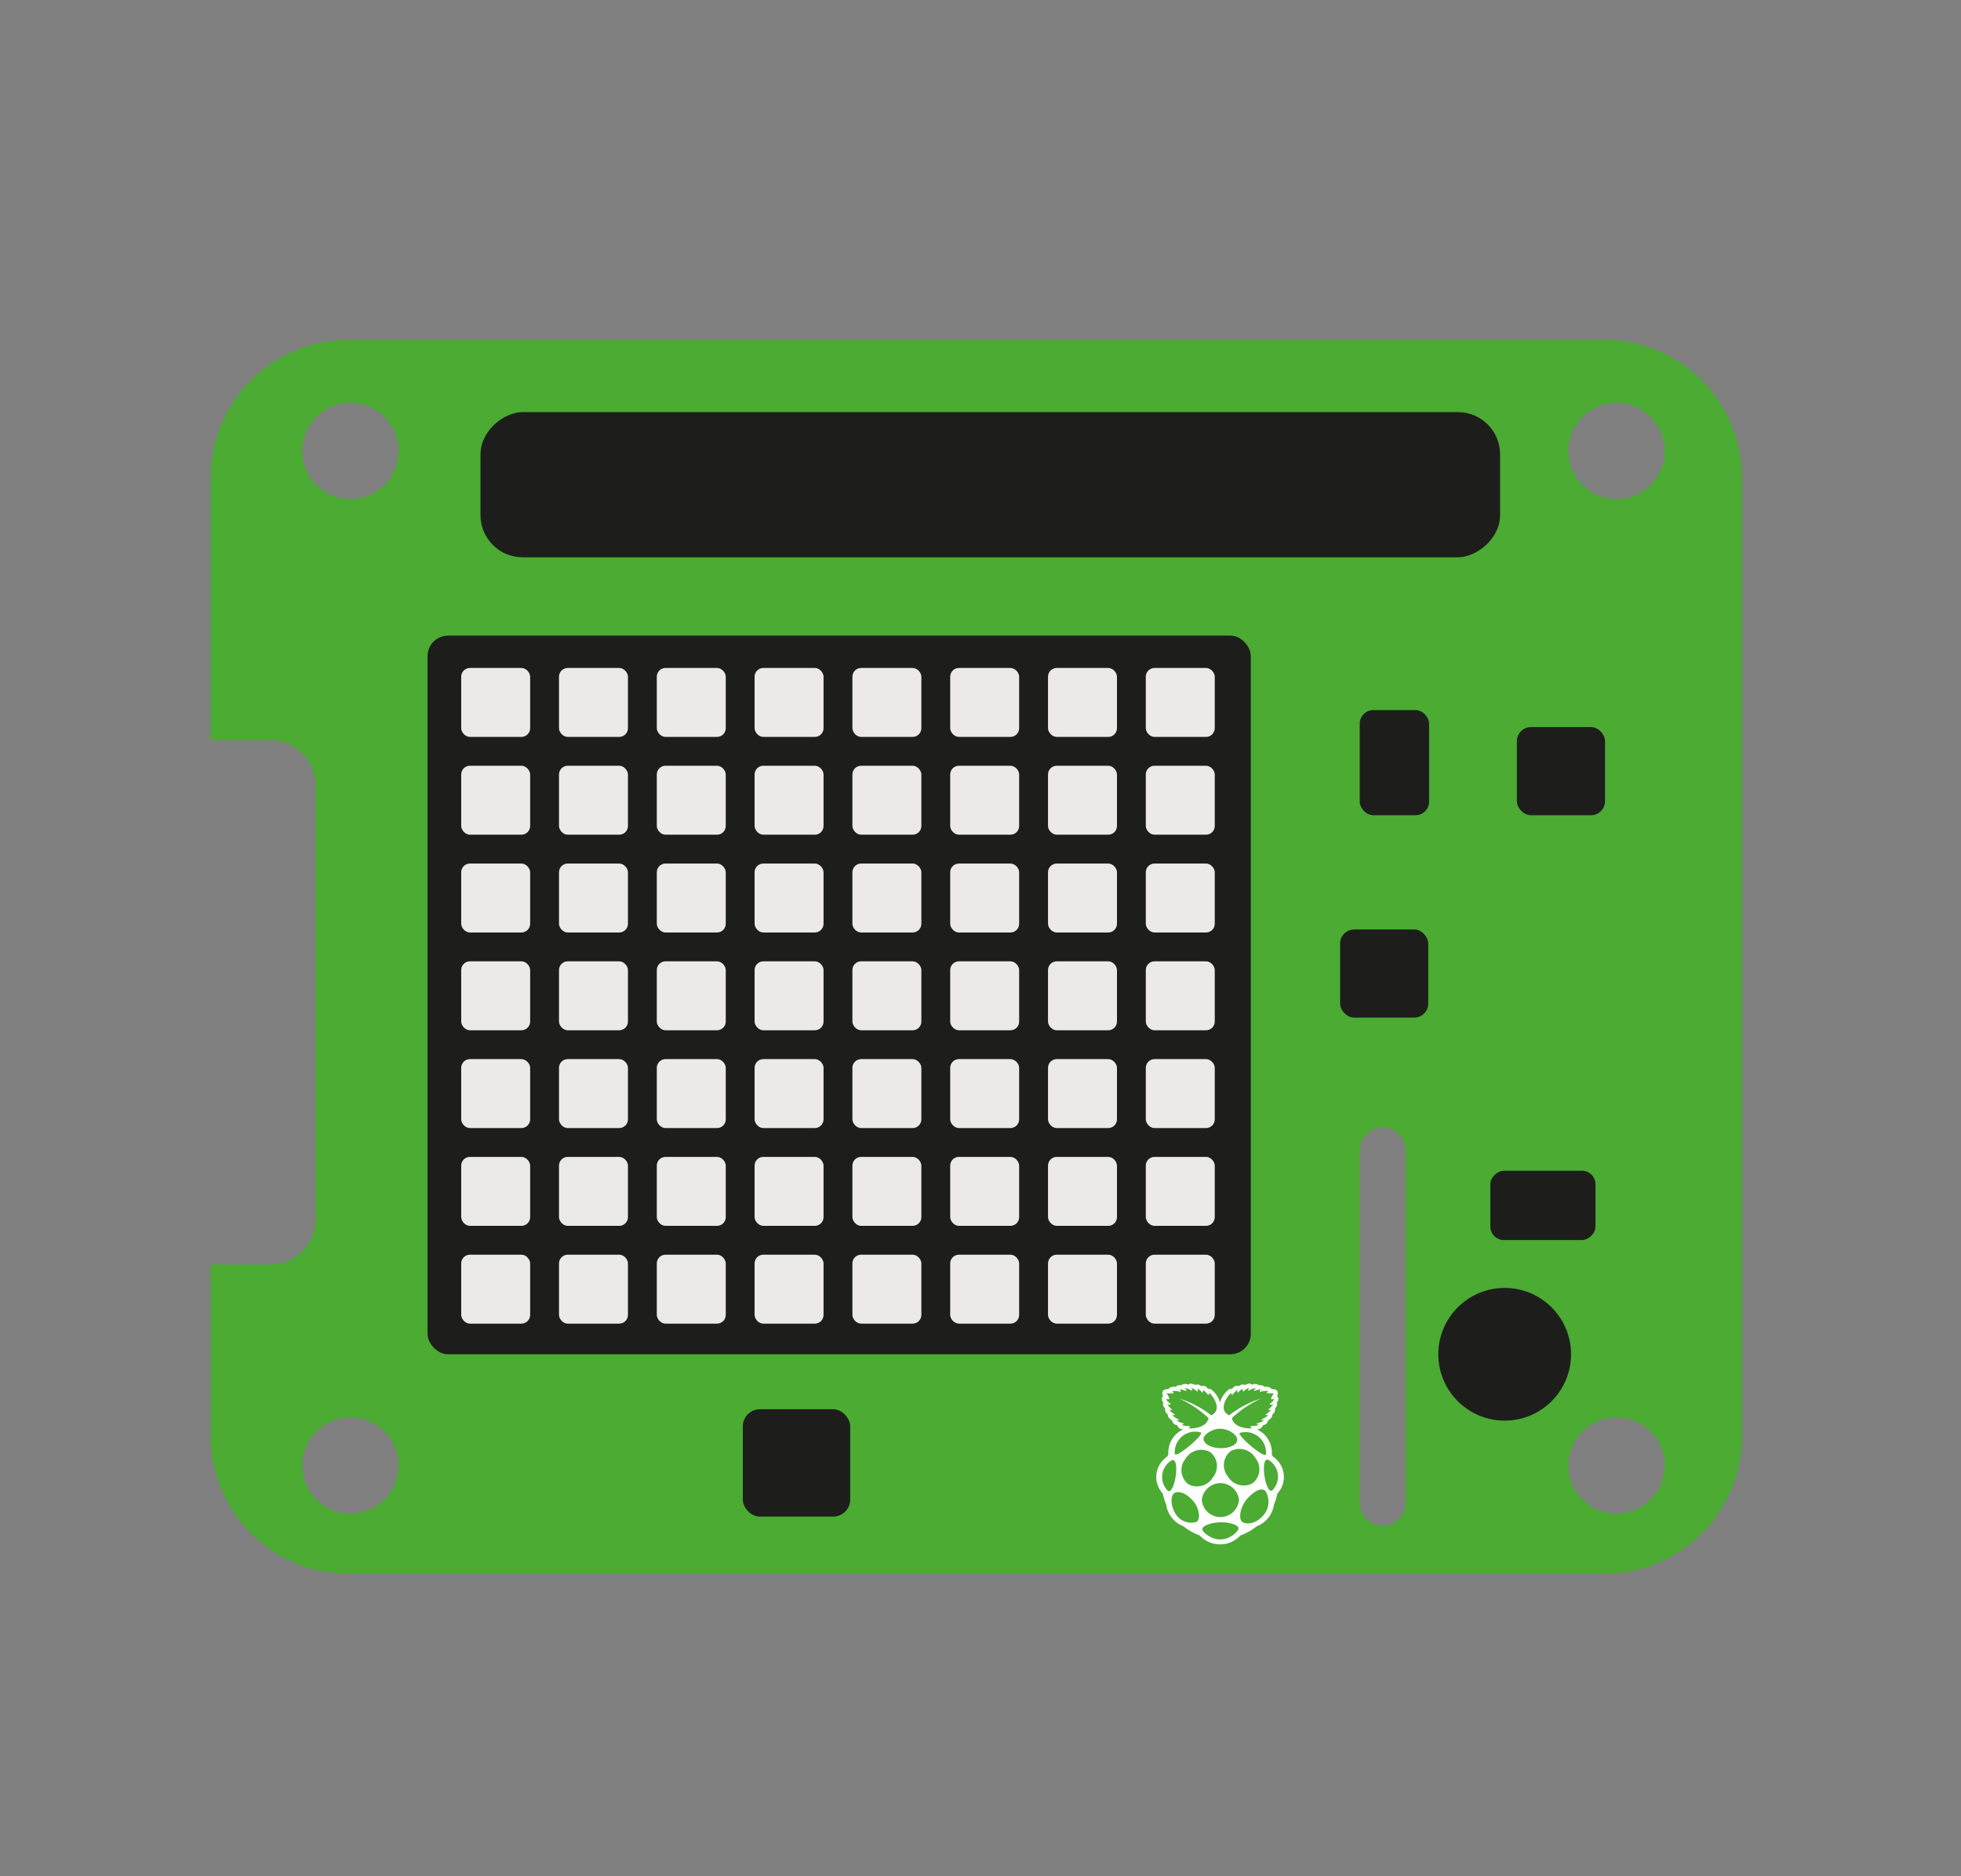 <svg id="Layer_1" data-name="Layer 1" xmlns="http://www.w3.org/2000/svg" viewBox="0 0 203.826 195.02"><rect x="0" y="0" width="203.826" height="195.02" fill="#808080" stroke="none"/><title>Jam_Birthday_Assets</title><path d="M166.782,35.331H36.175A14.326,14.326,0,0,0,21.892,49.615V76.947h6.2A4.707,4.707,0,0,1,32.8,81.654v45.093a4.707,4.707,0,0,1-4.707,4.707h-6.2v17.87a14.325,14.325,0,0,0,14.283,14.283H166.782a14.325,14.325,0,0,0,14.283-14.283V49.615A14.325,14.325,0,0,0,166.782,35.331ZM36.42,157.352a5,5,0,1,1,5-5A5,5,0,0,1,36.42,157.352Zm0-105.467a5,5,0,1,1,5-5A5,5,0,0,1,36.42,51.885ZM146.1,156.271a2.386,2.386,0,0,1-4.771,0V119.653a2.386,2.386,0,1,1,4.771,0Zm21.917,1.081a5,5,0,1,1,5-5A5,5,0,0,1,168.017,157.352Zm0-105.467a5,5,0,1,1,5-5A5,5,0,0,1,168.017,51.885Z" fill="#4bab33"/><rect x="44.442" y="66.079" width="85.564" height="74.705" rx="2.118" ry="2.118" fill="#1d1e1c"/><rect x="95.384" y="-2.602" width="15.095" height="105.979" rx="4.384" ry="4.384" transform="translate(52.543 153.319) rotate(-90)" fill="#1d1e1c"/><rect x="78.433" y="69.439" width="7.167" height="7.167" rx="0.906" ry="0.906" fill="#ece9e9"/><rect x="68.268" y="69.439" width="7.167" height="7.167" rx="0.906" ry="0.906" fill="#ece9e9"/><rect x="58.102" y="69.439" width="7.167" height="7.167" rx="0.906" ry="0.906" fill="#ece9e9"/><rect x="47.937" y="69.439" width="7.167" height="7.167" rx="0.906" ry="0.906" fill="#ece9e9"/><rect x="119.095" y="69.439" width="7.167" height="7.167" rx="0.906" ry="0.906" fill="#ece9e9"/><rect x="108.93" y="69.439" width="7.167" height="7.167" rx="0.906" ry="0.906" fill="#ece9e9"/><rect x="98.764" y="69.439" width="7.167" height="7.167" rx="0.906" ry="0.906" fill="#ece9e9"/><rect x="88.599" y="69.439" width="7.167" height="7.167" rx="0.906" ry="0.906" fill="#ece9e9"/><rect x="78.433" y="79.604" width="7.167" height="7.167" rx="0.906" ry="0.906" fill="#ece9e9"/><rect x="68.268" y="79.604" width="7.167" height="7.167" rx="0.906" ry="0.906" fill="#ece9e9"/><rect x="58.102" y="79.604" width="7.167" height="7.167" rx="0.906" ry="0.906" fill="#ece9e9"/><rect x="47.937" y="79.604" width="7.167" height="7.167" rx="0.906" ry="0.906" fill="#ece9e9"/><rect x="119.095" y="79.604" width="7.167" height="7.167" rx="0.906" ry="0.906" fill="#ece9e9"/><rect x="108.93" y="79.604" width="7.167" height="7.167" rx="0.906" ry="0.906" fill="#ece9e9"/><rect x="98.764" y="79.604" width="7.167" height="7.167" rx="0.906" ry="0.906" fill="#ece9e9"/><rect x="88.599" y="79.604" width="7.167" height="7.167" rx="0.906" ry="0.906" fill="#ece9e9"/><rect x="78.433" y="89.77" width="7.167" height="7.167" rx="0.906" ry="0.906" fill="#ece9e9"/><rect x="68.268" y="89.77" width="7.167" height="7.167" rx="0.906" ry="0.906" fill="#ece9e9"/><rect x="58.102" y="89.77" width="7.167" height="7.167" rx="0.906" ry="0.906" fill="#ece9e9"/><rect x="47.937" y="89.77" width="7.167" height="7.167" rx="0.906" ry="0.906" fill="#ece9e9"/><rect x="119.095" y="89.77" width="7.167" height="7.167" rx="0.906" ry="0.906" fill="#ece9e9"/><rect x="108.93" y="89.77" width="7.167" height="7.167" rx="0.906" ry="0.906" fill="#ece9e9"/><rect x="98.764" y="89.77" width="7.167" height="7.167" rx="0.906" ry="0.906" fill="#ece9e9"/><rect x="88.599" y="89.77" width="7.167" height="7.167" rx="0.906" ry="0.906" fill="#ece9e9"/><rect x="78.433" y="99.935" width="7.167" height="7.167" rx="0.906" ry="0.906" fill="#ece9e9"/><rect x="68.268" y="99.935" width="7.167" height="7.167" rx="0.906" ry="0.906" fill="#ece9e9"/><rect x="58.102" y="99.935" width="7.167" height="7.167" rx="0.906" ry="0.906" fill="#ece9e9"/><rect x="47.937" y="99.935" width="7.167" height="7.167" rx="0.906" ry="0.906" fill="#ece9e9"/><rect x="119.095" y="99.935" width="7.167" height="7.167" rx="0.906" ry="0.906" fill="#ece9e9"/><rect x="108.93" y="99.935" width="7.167" height="7.167" rx="0.906" ry="0.906" fill="#ece9e9"/><rect x="98.764" y="99.935" width="7.167" height="7.167" rx="0.906" ry="0.906" fill="#ece9e9"/><rect x="88.599" y="99.935" width="7.167" height="7.167" rx="0.906" ry="0.906" fill="#ece9e9"/><rect x="78.433" y="110.101" width="7.167" height="7.167" rx="0.906" ry="0.906" fill="#ece9e9"/><rect x="68.268" y="110.101" width="7.167" height="7.167" rx="0.906" ry="0.906" fill="#ece9e9"/><rect x="58.102" y="110.101" width="7.167" height="7.167" rx="0.906" ry="0.906" fill="#ece9e9"/><rect x="47.937" y="110.101" width="7.167" height="7.167" rx="0.906" ry="0.906" fill="#ece9e9"/><rect x="119.095" y="110.101" width="7.167" height="7.167" rx="0.906" ry="0.906" fill="#ece9e9"/><rect x="108.93" y="110.101" width="7.167" height="7.167" rx="0.906" ry="0.906" fill="#ece9e9"/><rect x="98.764" y="110.101" width="7.167" height="7.167" rx="0.906" ry="0.906" fill="#ece9e9"/><rect x="88.599" y="110.101" width="7.167" height="7.167" rx="0.906" ry="0.906" fill="#ece9e9"/><rect x="78.433" y="120.266" width="7.167" height="7.167" rx="0.906" ry="0.906" fill="#ece9e9"/><rect x="68.268" y="120.266" width="7.167" height="7.167" rx="0.906" ry="0.906" fill="#ece9e9"/><rect x="58.102" y="120.266" width="7.167" height="7.167" rx="0.906" ry="0.906" fill="#ece9e9"/><rect x="47.937" y="120.266" width="7.167" height="7.167" rx="0.906" ry="0.906" fill="#ece9e9"/><rect x="119.095" y="120.266" width="7.167" height="7.167" rx="0.906" ry="0.906" fill="#ece9e9"/><rect x="108.93" y="120.266" width="7.167" height="7.167" rx="0.906" ry="0.906" fill="#ece9e9"/><rect x="98.764" y="120.266" width="7.167" height="7.167" rx="0.906" ry="0.906" fill="#ece9e9"/><rect x="88.599" y="120.266" width="7.167" height="7.167" rx="0.906" ry="0.906" fill="#ece9e9"/><rect x="78.433" y="130.432" width="7.167" height="7.167" rx="0.906" ry="0.906" fill="#ece9e9"/><rect x="68.268" y="130.432" width="7.167" height="7.167" rx="0.906" ry="0.906" fill="#ece9e9"/><rect x="58.102" y="130.432" width="7.167" height="7.167" rx="0.906" ry="0.906" fill="#ece9e9"/><rect x="47.937" y="130.432" width="7.167" height="7.167" rx="0.906" ry="0.906" fill="#ece9e9"/><rect x="119.095" y="130.432" width="7.167" height="7.167" rx="0.906" ry="0.906" fill="#ece9e9"/><rect x="108.93" y="130.432" width="7.167" height="7.167" rx="0.906" ry="0.906" fill="#ece9e9"/><rect x="98.764" y="130.432" width="7.167" height="7.167" rx="0.906" ry="0.906" fill="#ece9e9"/><rect x="88.599" y="130.432" width="7.167" height="7.167" rx="0.906" ry="0.906" fill="#ece9e9"/><rect x="141.329" y="73.818" width="7.211" height="10.928" rx="1.41" ry="1.41" fill="#1d1e1c"/><rect x="156.764" y="119.843" width="7.211" height="10.928" rx="1.41" ry="1.41" transform="translate(35.063 285.677) rotate(-90)" fill="#1d1e1c"/><rect x="157.666" y="75.586" width="9.16" height="9.16" rx="1.455" ry="1.455" fill="#1d1e1c"/><rect x="139.291" y="96.626" width="9.16" height="9.16" rx="1.455" ry="1.455" fill="#1d1e1c"/><circle cx="156.396" cy="140.784" r="6.898" fill="#1d1e1c"/><rect x="77.208" y="146.498" width="11.162" height="11.162" rx="1.772" ry="1.772" fill="#1d1e1c"/><path d="M123.764,143.832a1.431,1.431,0,0,1,.454.14c.369-.119.453.044.635.11.4-.084.525.1.718.291l.224,0a2.517,2.517,0,0,1,1.015,1.439,2.52,2.52,0,0,1,1.016-1.439l.225,0c.193-.192.315-.375.718-.291.181-.066.266-.229.635-.11.23-.072.432-.262.737-.025a.656.656,0,0,1,.728.067c.344-.044.456.047.54.153.076,0,.565-.077.789.253.564-.066.742.327.541.693a.475.475,0,0,1-.035.683c.095.187.036.389-.188.634a.534.534,0,0,1-.266.591c.039.359-.334.567-.446.641-.042.209-.132.407-.558.516-.07.311-.326.365-.574.43a2.645,2.645,0,0,1,1.518,2.6l.12.211a2.542,2.542,0,0,1,.463,3.843,7.048,7.048,0,0,1-.36,1.156,2.828,2.828,0,0,1-1.784,2.247,6.043,6.043,0,0,1-1.7.954,2.855,2.855,0,0,1-2.1.927h-.021a2.861,2.861,0,0,1-2.108-.927,6.043,6.043,0,0,1-1.7-.954,2.828,2.828,0,0,1-1.784-2.247,7.048,7.048,0,0,1-.36-1.156,2.541,2.541,0,0,1,.463-3.842l.12-.211a2.645,2.645,0,0,1,1.517-2.6c-.247-.065-.5-.119-.574-.43-.426-.109-.515-.306-.558-.515-.111-.075-.484-.283-.445-.642a.533.533,0,0,1-.266-.591c-.224-.245-.283-.447-.188-.633a.476.476,0,0,1-.035-.684c-.2-.366-.024-.759.54-.693.225-.33.714-.255.789-.253.085-.106.2-.2.54-.153a.657.657,0,0,1,.729-.067.484.484,0,0,1,.283-.115Zm-1.2,1.551a10.493,10.493,0,0,1,3.331,1.748c1.113-.518.345-1.825-.2-2.344a.478.478,0,0,1-.095.25,4.906,4.906,0,0,0-.548-.566c0,.107.054.223-.082.308a1.6,1.6,0,0,0-.506-.435c.106.182.019.237-.038.313a1.843,1.843,0,0,0-.635-.4c.085.1.2.2.078.321a1.869,1.869,0,0,0-.755-.291c.092.1.283.205.167.308a3.2,3.2,0,0,0-.72-.177c.127.1.233.206.129.287a1.587,1.587,0,0,0-.862-.085l.2.2a5.355,5.355,0,0,1-.78.025,1.568,1.568,0,0,1,.3.6c-.031.032-.189.014-.338,0,.152.321.418.4.48.54a.391.391,0,0,1-.365,0,2.427,2.427,0,0,0,.523.566c-.046.033-.126.052-.317.03a2.974,2.974,0,0,0,.613.489c-.043.05-.189.048-.326.051a3.074,3.074,0,0,0,.763.464.455.455,0,0,1-.325.068,2.546,2.546,0,0,0,.8.325.292.292,0,0,1-.232.135c.312.172.758.094.884.182a.378.378,0,0,1-.219.19c.5.029,1.872-.019,2.135-1.056a10.916,10.916,0,0,0-3.061-2.043Zm8.533,0a10.894,10.894,0,0,0-3.061,2.043c.263,1.037,1.634,1.085,2.135,1.056a.378.378,0,0,1-.219-.19c.126-.088.572-.01.884-.182a.292.292,0,0,1-.232-.135,2.546,2.546,0,0,0,.8-.325.455.455,0,0,1-.325-.068,3.074,3.074,0,0,0,.763-.464c-.137,0-.283,0-.326-.051a2.974,2.974,0,0,0,.613-.489c-.191.022-.271,0-.317-.03a2.427,2.427,0,0,0,.523-.566.391.391,0,0,1-.365,0c.062-.138.327-.219.48-.54-.149.014-.307.032-.338,0a1.582,1.582,0,0,1,.3-.6,5.517,5.517,0,0,1-.78-.025l.2-.2a1.587,1.587,0,0,0-.862.085c-.1-.081,0-.183.129-.287a3.149,3.149,0,0,0-.72.177c-.116-.1.075-.2.167-.308a1.856,1.856,0,0,0-.754.291c-.125-.118-.008-.218.077-.321a1.857,1.857,0,0,0-.635.4c-.056-.075-.144-.13-.038-.312a1.6,1.6,0,0,0-.506.435c-.136-.085-.081-.2-.082-.308a4.982,4.982,0,0,0-.548.565.469.469,0,0,1-.1-.249c-.542.519-1.309,1.826-.2,2.344a10.493,10.493,0,0,1,3.331-1.748Zm-2.318,10.544a1.939,1.939,0,0,0-3.86.019v.018a1.939,1.939,0,0,0,3.86-.018Zm-3.009-4.988a1.931,1.931,0,0,0-2.574.744,1.85,1.85,0,0,0,.322,2.612h0a1.931,1.931,0,0,0,2.574-.744,1.85,1.85,0,0,0-.322-2.612Zm2.158-.094a1.85,1.85,0,0,0-.322,2.613,1.931,1.931,0,0,0,2.574.744h0a1.851,1.851,0,0,0,.322-2.613,1.931,1.931,0,0,0-2.574-.744ZM121.415,155c.7.308,1.274-3.438.411-3.21A2.008,2.008,0,0,0,121.415,155Zm10.387-3.257c-.863-.228-.291,3.518.411,3.211a2.009,2.009,0,0,0-.411-3.211Zm-.215-.579a2.13,2.13,0,0,0-2.68-2.216C128.358,149.037,131.538,151.772,131.587,151.162Zm-6.8-2.262a2.13,2.13,0,0,0-2.68,2.215C122.16,151.725,125.34,148.99,124.791,148.9Zm2.052-.372c-.889-.022-1.742.651-1.744,1.041,0,.474.7.959,1.75.972,1.07.007,1.753-.389,1.756-.878,0-.555-.973-1.143-1.762-1.135Zm.069,9.724c-.77-.019-1.952.3-1.938.718-.012.282.928,1.1,1.887,1.055.925.016,1.881-.8,1.869-1.156s-1.043-.65-1.818-.617Zm-2.869-2.2c-.634-.724-1.456-1.155-1.989-.836-.356.267-.422,1.176.086,2.069a1.893,1.893,0,0,0,2.246.912c.46-.339.209-1.49-.343-2.145Zm5.557-.207c-.6.689-.93,1.945-.494,2.35.416.314,1.535.271,2.361-.858a2.139,2.139,0,0,0,.056-2.361c-.509-.388-1.24.109-1.923.869Z" fill="#fff"/></svg>